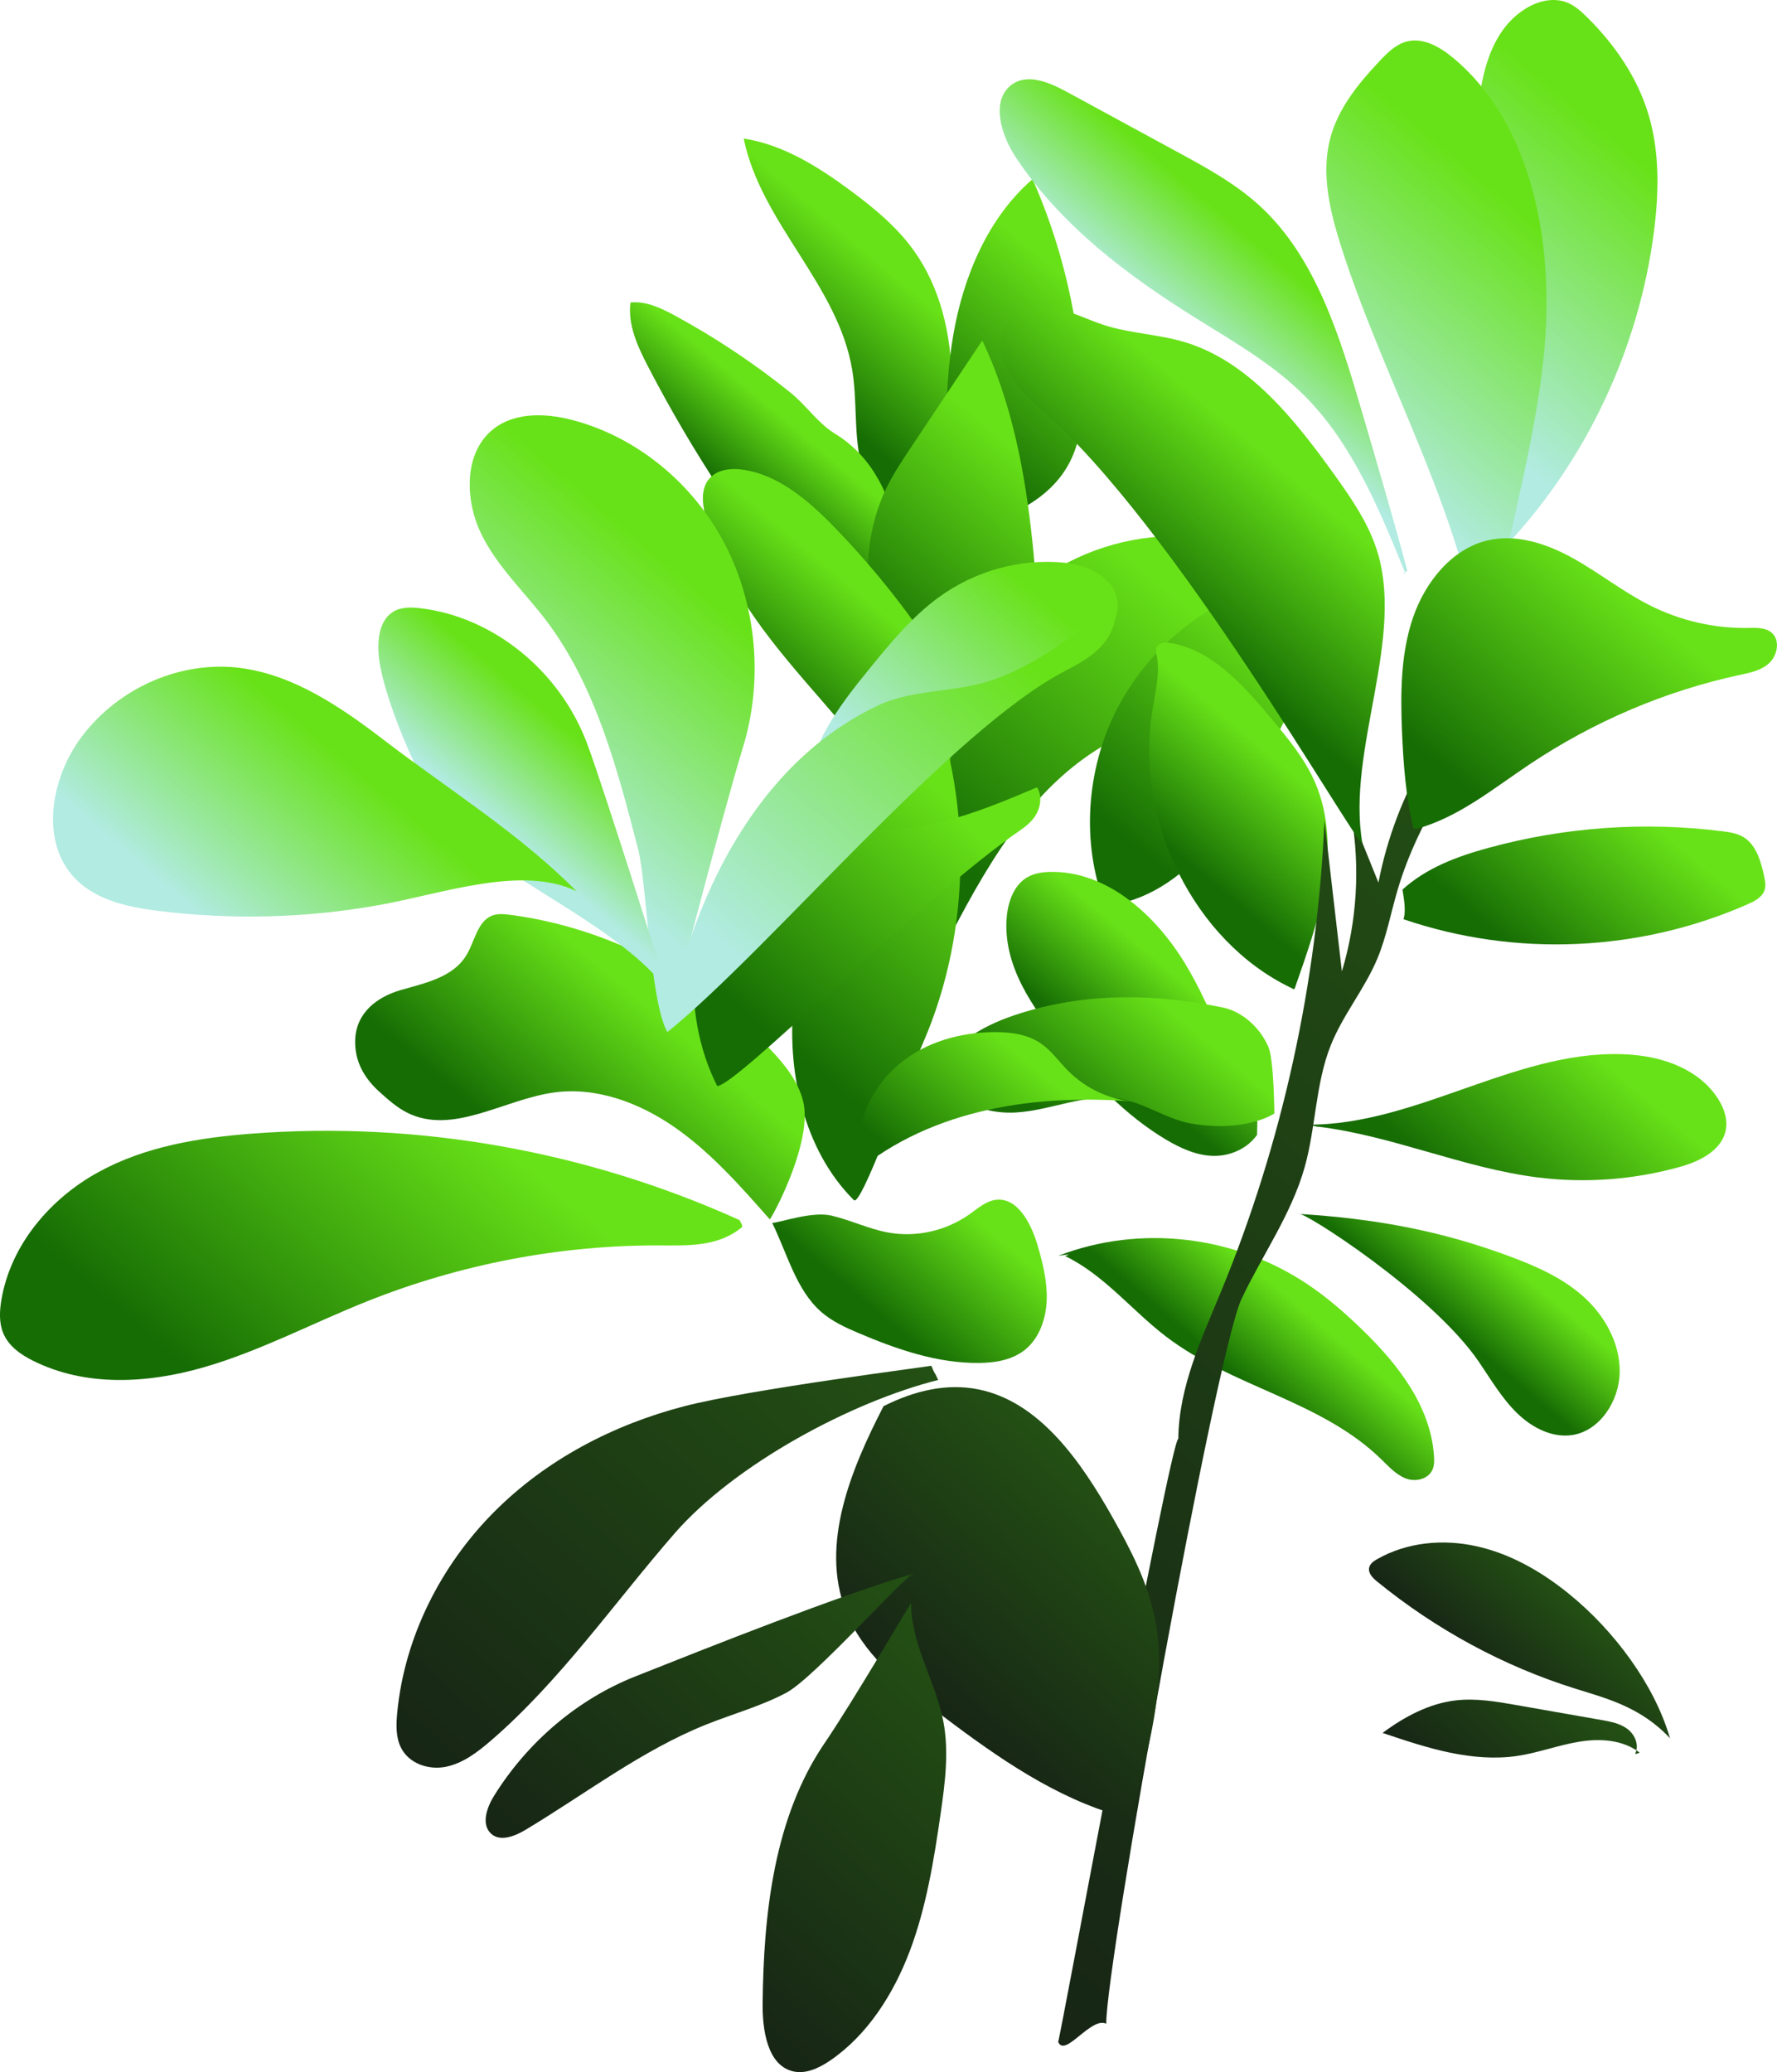 <?xml version="1.0" encoding="UTF-8"?><svg id="Layer_2" xmlns="http://www.w3.org/2000/svg" xmlns:xlink="http://www.w3.org/1999/xlink" viewBox="0 0 767.07 894.15"><defs><style>.cls-1{fill:url(#linear-gradient);}.cls-2{fill:url(#New_swatch_1-3);}.cls-3{fill:url(#New_swatch_1-4);}.cls-4{fill:url(#New_swatch_1-6);}.cls-5{fill:url(#New_swatch_1-7);}.cls-6{fill:url(#New_swatch_1-8);}.cls-7{fill:url(#New_swatch_1-2);}.cls-8{fill:url(#New_swatch_1-5);}.cls-9{fill:url(#New_swatch_1-9);}.cls-10{fill:url(#New_swatch_1-20);}.cls-11{fill:url(#New_swatch_1-21);}.cls-12{fill:url(#New_swatch_1-18);}.cls-13{fill:url(#New_swatch_1-17);}.cls-14{fill:url(#New_swatch_1-19);}.cls-15{fill:url(#New_swatch_1-16);}.cls-16{fill:url(#New_swatch_1-22);}.cls-17{fill:url(#New_swatch_1-14);}.cls-18{fill:url(#New_swatch_1-13);}.cls-19{fill:url(#New_swatch_1-10);}.cls-20{fill:url(#New_swatch_1-15);}.cls-21{fill:url(#New_swatch_1-12);}.cls-22{fill:url(#New_swatch_1-11);}.cls-23{fill:url(#New_swatch_1);}.cls-24{fill:url(#linear-gradient-8);}.cls-25{fill:url(#linear-gradient-9);}.cls-26{fill:url(#linear-gradient-3);}.cls-27{fill:url(#linear-gradient-4);}.cls-28{fill:url(#linear-gradient-2);}.cls-29{fill:url(#linear-gradient-6);}.cls-30{fill:url(#linear-gradient-7);}.cls-31{fill:url(#linear-gradient-5);}.cls-32{fill:url(#linear-gradient-14);}.cls-33{fill:url(#linear-gradient-15);}.cls-34{fill:url(#linear-gradient-13);}.cls-35{fill:url(#linear-gradient-12);}.cls-36{fill:url(#linear-gradient-10);}.cls-37{fill:url(#linear-gradient-11);}</style><linearGradient id="New_swatch_1" x1="341.47" y1="163.24" x2="382.36" y2="115.19" gradientUnits="userSpaceOnUse"><stop offset="0" stop-color="#166d04"/><stop offset="1" stop-color="#68e218"/></linearGradient><linearGradient id="New_swatch_1-2" x1="316.92" y1="213.97" x2="342.69" y2="183.69" xlink:href="#New_swatch_1"/><linearGradient id="New_swatch_1-3" x1="407.79" y1="192.46" x2="466" y2="124.07" xlink:href="#New_swatch_1"/><linearGradient id="New_swatch_1-4" x1="384.02" y1="282.29" x2="450.91" y2="203.7" xlink:href="#New_swatch_1"/><linearGradient id="New_swatch_1-5" x1="343.88" y1="312.22" x2="383.22" y2="265.99" xlink:href="#New_swatch_1"/><linearGradient id="New_swatch_1-6" x1="408.82" y1="368.32" x2="505.74" y2="254.44" xlink:href="#New_swatch_1"/><linearGradient id="New_swatch_1-7" x1="343.55" y1="454.03" x2="425.47" y2="357.77" xlink:href="#New_swatch_1"/><linearGradient id="New_swatch_1-8" x1="481.24" y1="357.67" x2="550.95" y2="275.76" xlink:href="#New_swatch_1"/><linearGradient id="New_swatch_1-9" x1="658.31" y1="414" x2="710.92" y2="352.19" xlink:href="#New_swatch_1"/><linearGradient id="New_swatch_1-10" x1="512.65" y1="372.45" x2="550.97" y2="327.42" xlink:href="#New_swatch_1"/><linearGradient id="New_swatch_1-11" x1="631.87" y1="514.76" x2="685.56" y2="451.67" xlink:href="#New_swatch_1"/><linearGradient id="New_swatch_1-12" x1="475.41" y1="454.51" x2="505.62" y2="419.01" xlink:href="#New_swatch_1"/><linearGradient id="New_swatch_1-13" x1="623.7" y1="570.66" x2="648.21" y2="541.85" xlink:href="#New_swatch_1"/><linearGradient id="New_swatch_1-14" x1="533.26" y1="593.32" x2="559.63" y2="562.33" xlink:href="#New_swatch_1"/><linearGradient id="linear-gradient" x1="332.59" y1="825.27" x2="768.3" y2="345.2" gradientUnits="userSpaceOnUse"><stop offset="0" stop-color="#162215"/><stop offset="1" stop-color="#245414"/></linearGradient><linearGradient id="linear-gradient-2" x1="391.57" y1="741.2" x2="488.15" y2="634.78" xlink:href="#linear-gradient"/><linearGradient id="linear-gradient-3" x1="625.71" y1="781.32" x2="682.01" y2="719.28" xlink:href="#linear-gradient"/><linearGradient id="linear-gradient-4" x1="640.7" y1="729.71" x2="681.14" y2="685.15" xlink:href="#linear-gradient"/><linearGradient id="linear-gradient-5" x1="168.29" y1="779" x2="383.77" y2="541.59" xlink:href="#linear-gradient"/><linearGradient id="linear-gradient-6" x1="299.61" y1="875.9" x2="444" y2="716.81" xlink:href="#linear-gradient"/><linearGradient id="linear-gradient-7" x1="219.26" y1="818.6" x2="379.42" y2="642.13" xlink:href="#linear-gradient"/><linearGradient id="New_swatch_1-15" x1="378.38" y1="566.54" x2="416.74" y2="521.47" xlink:href="#New_swatch_1"/><linearGradient id="New_swatch_1-16" x1="100.84" y1="607.71" x2="206.28" y2="483.82" xlink:href="#New_swatch_1"/><linearGradient id="New_swatch_1-17" x1="460.47" y1="490.78" x2="506.77" y2="436.38" xlink:href="#New_swatch_1"/><linearGradient id="New_swatch_1-18" x1="229.64" y1="499.47" x2="283.22" y2="436.52" xlink:href="#New_swatch_1"/><linearGradient id="New_swatch_1-19" x1="318.3" y1="434.15" x2="399.04" y2="339.28" xlink:href="#New_swatch_1"/><linearGradient id="linear-gradient-8" x1="222.22" y1="348.15" x2="301.56" y2="254.92" gradientUnits="userSpaceOnUse"><stop offset="0" stop-color="#b1ebe1"/><stop offset="1" stop-color="#68e218"/></linearGradient><linearGradient id="linear-gradient-9" x1="382.86" y1="331.87" x2="446.95" y2="256.56" xlink:href="#linear-gradient-8"/><linearGradient id="linear-gradient-10" x1="513.91" y1="150.97" x2="548.51" y2="110.31" xlink:href="#linear-gradient-8"/><linearGradient id="linear-gradient-11" x1="615.58" y1="164.12" x2="700.89" y2="63.87" xlink:href="#linear-gradient-8"/><linearGradient id="linear-gradient-12" x1="584.23" y1="198.44" x2="667.19" y2="100.96" xlink:href="#linear-gradient-8"/><linearGradient id="linear-gradient-13" x1="317.83" y1="411.25" x2="432.37" y2="276.68" xlink:href="#linear-gradient-8"/><linearGradient id="linear-gradient-14" x1="217.15" y1="358.93" x2="250.41" y2="319.85" xlink:href="#linear-gradient-8"/><linearGradient id="linear-gradient-15" x1="97.24" y1="403.8" x2="156.25" y2="334.47" xlink:href="#linear-gradient-8"/><linearGradient id="New_swatch_1-20" x1="401.73" y1="511.12" x2="445.75" y2="459.39" xlink:href="#New_swatch_1"/><linearGradient id="New_swatch_1-21" x1="631.04" y1="338.58" x2="701.86" y2="255.37" xlink:href="#New_swatch_1"/><linearGradient id="New_swatch_1-22" x1="501.63" y1="263.3" x2="553.92" y2="201.86" xlink:href="#New_swatch_1"/></defs><g id="_1"><g><path class="cls-23" d="M396.47,225.06c-12.51,.32-22.05-12.68-24.97-25.63-2.92-12.96-1.45-26.61-3.62-39.73-6.09-36.93-39.33-63.29-46.86-99.92,17.1,2.61,32.47,12.32,46.63,22.85,9.9,7.37,19.58,15.37,26.9,25.6,11.28,15.79,16.15,36.03,16.2,55.87,.04,19.84-4.45,39.4-10.9,58-.27,0-.54,0-.81,0-.27-.58-.54-1.15-2.57,2.96Z"/><path class="cls-7" d="M390.18,263.93c-16.12,2.97-32.82-3.27-46.04-13.53-13.21-10.27-23.42-24.26-32.83-38.5-11.45-17.31-22-35.29-31.61-53.82-4.42-8.53-8.77-17.9-7.55-27.55,6.77-.72,13.31,2.46,19.37,5.75,17.42,9.46,34.06,20.55,49.66,33.1,6.79,5.46,11.89,13.27,19.27,17.77,34.05,20.76,28.59,71.22,29.73,76.79Z"/><path class="cls-2" d="M409.9,222.91c-1.42-26.07-2.82-52.43,1.56-78.13,4.38-25.69,15.17-51.05,34.26-67.46,11.66,26.35,18.84,54.94,21.08,83.97,.99,12.82,.89,26.36-4.81,37.71-8.87,17.67-28.51,25.3-46.73,30.01,.27,.29,.54,.58-5.36-6.1Z"/><path class="cls-3" d="M407.62,334.52c-12.45-17.77-23.56-37.02-29.23-58.35-5.67-21.33-5.49-45.05,3.89-64.85,3.03-6.4,6.95-12.26,10.84-18.1,10.3-15.43,20.6-30.86,30.9-46.29,12.84,26.92,18.52,57.08,21.66,87.09,1.13,10.76,1.94,21.66,.64,32.4-3.33,27.36-19.84,50.56-35.93,72.24-.27,1.44,1.38,1.8-2.78-4.13Z"/><path class="cls-8" d="M407.83,387.08c-19.66-68.91-84.91-99.78-102.85-162.67-1.62-5.69-2.75-12.42,.63-17.15,3.27-4.57,9.48-5.35,14.84-4.61,15.8,2.18,28.96,13.67,40.38,25.5,10.82,11.21,20.96,23.15,30.34,35.74,7.87,10.57,15.3,21.77,19.61,34.45,9.52,28.06,2.64,59.06-2.98,88.48,.82-.86,1.63-1.71,.03,.26Z"/><path class="cls-4" d="M404.55,414.86c16.74-32.85,34.56-67,63.71-87.84,23.62-16.89,53.01-23.67,75.03-42.85,8.89-7.74,16.84-19.8,13.27-31.41-3.07-9.99-13.34-15.16-22.87-17.88-42.38-12.07-93.16,6.91-112.41,48.87-8.14,17.74-10.36,37.8-12.46,57.42-1.62,15.13-3.25,30.25-4.87,45.38-1.13,10.5-2.11,21.79,3.2,30.67,.27,0,.54,0-2.6-2.35Z"/><path class="cls-5" d="M368.58,517.86c-21.8-21.68-29.3-56.05-25.8-87.58,3.49-31.53,16.59-60.89,30.82-88.79,8.18-16.05,16.81-31.84,25.86-47.36,20.43,48.76,20.13,106.87-.8,155.4-9.97,23.11-27.06,71.34-30.07,68.34Z"/><path class="cls-6" d="M476.84,390.12c-10.14-26.63-7.83-57.97,4.9-83.31,12.74-25.33,35.41-44.49,61.08-53.36,9.65-3.33,22.29-4.26,27.94,4.72,5.31,8.44,.77,19.69-3.81,28.59-5.15,10.01-10.3,20.02-15.44,30.04-8.27,16.08-16.63,32.31-28.02,46.07-11.38,13.76-26.2,25.04-43.35,27.58,.27,.58,.54,1.15-3.31-.33Z"/><path class="cls-9" d="M605.4,383.88c10.42-9.48,23.81-14.38,37.1-18.01,32.89-8.99,67.35-11.43,101.07-7.16,3.22,.41,6.53,.91,9.31,2.69,5.28,3.38,7.27,10.37,8.65,16.76,.39,1.8,.76,3.69,.31,5.48-.84,3.3-4.11,5.08-7.07,6.39-46.84,20.75-100.64,23.14-148.95,6.62,1.27-3.62,.05-9.63-.42-12.76Z"/><path class="cls-19" d="M557.07,426.16c-41.6-20.1-67.36-71.9-59.6-119.82,1.26-7.78,3.3-15.69,1.87-23.43-.21-1.15-.5-2.38-.09-3.47,.79-2.11,3.51-2.33,5.62-2.01,18.12,2.75,31.84,18.22,44.02,32.76,7.18,8.57,14.47,17.32,18.92,27.78,5.93,13.91,6.37,29.9,3.84,44.93-2.52,15.03-7.85,29.34-12.82,43.81-.27,0-.54,0-.81,0,.81,.58,1.81,.78-.95-.55Z"/><path class="cls-22" d="M564.51,485.3c47.92,.35,92.28-34.05,140.07-30.15,14.1,1.15,28.95,6.48,36.96,18.87,2.35,3.63,4.05,7.99,3.6,12.37-.98,9.56-10.99,14.61-19.72,17.06-19.93,5.6-40.85,7.19-61.33,4.66-32.42-4.01-63.07-18.11-95.49-21.98,1.08,.29,2.16,.58-4.09-.83Z"/><path class="cls-21" d="M542.75,484.05c-11.09-22.49-18.33-47.13-31.3-68.44-12.98-21.31-33.86-39.65-57.72-39.38-3.74,.04-7.59,.59-10.79,2.63-5.38,3.44-7.85,10.44-8.39,17.09-1.66,20.43,10.98,38.81,23.74,54.18,13.23,15.94,27.59,31.27,45.04,41.63,6.26,3.71,13.07,6.81,20.23,7.02,7.16,.21,14.74-2.96,19.05-9.05,0,.86,0,1.73,.14-5.68Z"/><path class="cls-18" d="M560.63,523.81c32.41,2.01,61.12,7.08,91.73,18.58,11.1,4.17,22.21,9.08,31.21,17.16,9,8.08,15.72,19.85,15.6,32.38-.12,12.53-8.43,25.21-20.05,27.24-8.74,1.52-17.6-2.94-24.16-9.29-6.55-6.35-11.31-14.46-16.5-22.11-20.37-29.98-76.74-65.7-77.83-63.96Z"/><path class="cls-17" d="M456.78,541.92c35.25-13.65,76.34-8.89,108.01,12.51,8.51,5.75,16.32,12.59,23.75,19.84,14.96,14.6,29.15,32.67,30.48,54.22,.11,1.78,.12,3.63-.5,5.29-1.67,4.46-7.33,5.81-11.59,4.22-4.26-1.59-7.5-5.21-10.84-8.45-26.02-25.26-64.15-30.96-92.76-52.81-14.72-11.24-26.84-26.71-43.56-34.73,1.64-.52,3.27-1.05-2.99-.1Z"/><path class="cls-1" d="M508.64,620.85c.2-22.23,9.92-42.91,18.33-63.26,26.49-64.12,41.74-133.48,44.74-203.46,2.51,21.69,5.02,43.38,7.53,65.06,6.53-21.63,7.94-45,4.07-67.34,3.9,9.67,7.81,19.33,11.71,29,3.74-19.28,10.8-37.82,20.73-54.43-2.03,9.52-4.06,19.05-6.08,28.57,13.49-17.98,26.98-35.97,40.47-53.95-18.73,25.74-37.83,52.2-46.94,83.28-2.87,9.78-4.72,19.94-8.63,29.3-5.5,13.18-14.86,24.23-20.15,37.5-6.58,16.52-6.39,35.19-11.2,52.39-5.74,20.48-18.27,37.91-27.3,57.01-11.06,23.39-58.49,286.57-58.4,312.75-6.59-3.21-17.81,14.88-20.75,7.82,.46,.74,48.36-259.48,51.87-260.24Z"/><path class="cls-28" d="M381.41,606.76c-14.04,27.22-27.47,59.52-16.36,88.24,7.09,18.32,22.79,30.96,37.93,42.48,23.54,17.91,47.9,35.6,75.56,44.63,2.24,.73,4.68,1.4,6.87,.5,3.19-1.31,4.47-5.28,5.38-8.79,6.34-24.59,12.73-50.34,7.77-75.29-3.11-15.65-10.51-29.92-18.24-43.63-13.79-24.48-31.71-50.13-58.08-55.38-13.48-2.69-27.32,.47-40.83,7.26Z"/><path class="cls-26" d="M707.78,756.27c-7.39-5.63-17.22-6.17-26.2-4.68s-17.63,4.79-26.63,6.12c-9.58,1.42-19.36,.57-28.86-1.38-9.94-2.05-19.63-5.3-29.28-8.54,9.43-7.02,20.07-12.69,31.51-14.04,8.79-1.04,17.64,.5,26.37,2.03,12.21,2.14,24.43,4.29,36.64,6.43,3.8,.67,7.73,1.39,10.92,3.67,3.19,2.29,5.45,6.6,3.69,10.74,0,.25,0,.49,1.85-.35Z"/><path class="cls-27" d="M720.89,750.07c-3.61-12.22-9.66-23.52-16.92-33.74-7.7-10.83-16.79-20.54-26.95-28.76-11.75-9.51-25.11-17.1-39.56-20.32-14.45-3.22-30.06-1.84-43.07,5.59-1.46,.83-3.02,1.93-3.37,3.65-.48,2.35,1.5,4.38,3.29,5.85,25.6,20.89,54.84,36.7,85.79,46.37,13.45,4.2,28.24,7.93,40.78,21.37Z"/><path class="cls-31" d="M295.18,606.86c-30.3,7.9-59.33,22.86-82,45.67-22.68,22.8-38.65,53.76-41.74,86.8-.47,5.02-.59,10.35,1.64,14.8,3.52,7.04,12.14,9.76,19.49,8.24s13.67-6.36,19.49-11.39c29.82-25.77,52.9-59.1,78.98-89.12s76.55-57.01,113.94-66.38c-2.02-4.53-1.07-1.54-2.97-6.15,0,.25-78.31,10.09-106.82,17.53Z"/><path class="cls-29" d="M355.79,752.42c-21.57,31.81-26.21,73.05-26.59,112.28-.11,11.48,2.11,25.96,12.52,28.96,5.74,1.66,11.76-1.17,16.76-4.6,16.02-11,27.27-28.61,34.35-47.45,7.07-18.84,10.32-39.03,13.22-59.09,1.89-13.1,3.64-26.54,1.19-39.54-3.3-17.53-14.09-33.4-13.93-51.28-.46,.25-24.06,40.89-37.51,60.72Z"/><path class="cls-30" d="M394.48,678.99c-32.71,9.58-88.52,31.82-120.31,44.44-24.64,9.78-46.24,28.01-60.8,51.32-3.05,4.88-5.64,11.87-1.81,16.08,3.83,4.21,10.45,1.67,15.25-1.21,25.85-15.5,50.21-34.31,77.98-45.44,11.53-4.62,23.58-7.88,34.61-13.72,12.19-6.45,51.3-50.74,55.08-51.48Z"/><path class="cls-20" d="M333.34,527.72c6.54,13.31,10.32,29.01,21.27,38.49,4.66,4.03,10.27,6.59,15.84,8.96,16.7,7.11,34.21,13.15,52.2,12.96,7.16-.07,14.7-1.32,20.29-6.09,5.83-4.97,8.62-13.15,8.89-21.09,.27-7.94-1.67-15.77-3.88-23.37-2.77-9.56-8.64-20.92-17.98-19.85-4.29,.49-7.82,3.65-11.41,6.2-10.25,7.25-23.15,10.14-35.28,7.9-8.33-1.54-16.14-5.35-24.39-7.29-8.25-1.94-21.75,2.89-25.54,3.18Z"/><path class="cls-15" d="M319.14,526.44c-66.05-29.83-138.8-42.72-210.37-37.26-22.86,1.74-46.1,5.49-66.46,16.7-20.36,11.21-37.62,30.97-41.7,54.98-.81,4.8-1.07,9.93,.78,14.39,2.33,5.66,7.58,9.28,12.83,11.91,22.73,11.39,49.51,9.84,73.76,2.84,24.25-7,46.9-19.06,70.43-28.44,40.39-16.12,83.55-24.34,126.69-24.14,12.19,.06,25.22,.55,35.27-7.97,0-.58,0-1.15-1.22-3.01Z"/><path class="cls-13" d="M547.56,451.88c-3.29-7.9-10.88-15.33-19.79-17.15-28.79-5.89-57.52-6.49-85.73,2.02-13.34,4.02-26.92,10.28-35.02,22.26-1.02,1.51-1.97,3.19-2.04,5.05-.12,3.34,2.56,5.98,5.18,7.82,8.34,5.86,18.48,8.77,28.46,8.17,15.46-.94,29.94-8.46,45.22-5.81,10.53,1.83,19.74,8.73,30.27,10.56,23.58,4.09,35.98-4.3,35.98-4.3,0,0-.15-22.92-2.52-28.6Z"/><path class="cls-12" d="M332.31,526.2c-12.65-14.36-25.46-28.87-40.93-39.66-15.47-10.79-34.1-17.68-52.44-15.09-21.56,3.04-43.7,18.6-63.32,8.61-4.41-2.24-8.19-5.64-11.92-9-6.57-5.94-10.72-13.26-10.37-22.43,.44-11.55,9.27-18.42,19.76-21.44,10.49-3.02,22.56-5.43,28.36-15.21,3.47-5.84,4.64-14.15,10.65-16.75,2.57-1.11,5.46-.83,8.21-.47,42.1,5.55,82.3,26.37,112.38,58.22,6.02,6.37,11.82,13.51,14,22.24,4.06,16.27-11.18,46.18-14.37,50.98Z"/><path class="cls-14" d="M309.6,468.65c-16.33-32.24-12.81-74.68,8.59-103.36,4.07-5.45,8.95-10.59,15.16-12.78,9.98-3.52,20.62,1.25,30.9,3.64,28.06,6.53,56.73-5.04,83.39-16.41,2.43,3.72,1.52,9.04-.99,12.7-2.51,3.66-6.41,5.86-9.93,8.41-45.61,33.05-118.52,107.31-127.12,107.8Z"/><path class="cls-24" d="M320.74,322.37c8.83-28.75,5.87-61.37-7.96-87.79-13.83-26.42-38.33-46.26-65.95-53.4-12.15-3.14-26.35-3.39-35.64,5.52-11.04,10.59-10.25,29.89-3.36,43.9,6.89,14.01,18.43,24.67,27.78,36.96,21.41,28.13,30.9,64.15,39.88,99.06,3.68,14.3,5.06,65.39,12.57,78.75-.81,.29,24.22-95.46,32.68-123.01Z"/><path class="cls-25" d="M348.72,336.09c3.41-18.47,15.31-33.68,26.9-47.9,9.03-11.08,18.25-22.21,29.63-30.48,15.74-11.44,35.29-16.8,54.26-14.89,10.07,1.02,21.91,6.31,22.89,17.02,.93,10.16-8.45,17.6-16.7,22.81-29.31,18.5-58.73,37.07-90.17,51.05-7.54,3.35-15.95,6.47-23.53,3.23,1.35,0,2.7,0-3.28-.84Z"/><path class="cls-36" d="M606.71,247.57c-11.16-27.52-22.84-55.84-43.27-76.47-13.71-13.84-30.61-23.44-46.91-33.61-29.54-18.42-58.38-39.88-78.09-69.66-6.22-9.4-10.76-24.02-2.15-30.96,6.76-5.45,16.38-1.48,23.94,2.62,16.06,8.73,32.13,17.45,48.19,26.18,12.61,6.85,25.35,13.8,35.99,23.73,23.49,21.93,33.81,55.34,43.14,87.08,6.83,23.25,13.67,46.5,19.95,69.79-1.08,.58-2.16,1.15-.79,1.3Z"/><path class="cls-37" d="M647.95,235.96c-9.21-38.33-9.65-78.33-10.04-117.89-.17-16.72-.33-33.44-.5-50.17-.24-23.98,1.9-52.62,21.52-64.41,5.37-3.23,12.02-4.7,17.76-2.31,3.23,1.35,5.94,3.8,8.48,6.32,11.79,11.66,21.7,25.9,26.53,42.24,4.78,16.17,4.4,33.58,2.23,50.37-6.5,50.23-29.05,97.95-62.63,134.07-.54,.86-1.08,1.73-3.34,1.77Z"/><path class="cls-35" d="M640.25,288.64c-7.04-64.36-41.82-121.03-61.38-182.39-4.76-14.93-8.64-31.09-4.72-46.29,3.39-13.15,12.2-23.87,21.26-33.5,3.38-3.59,7.05-7.25,11.68-8.51,7.16-1.96,14.49,2.27,20.31,7.13,34.54,28.85,43.67,81.15,39.08,127.63-4.58,46.48-20.15,91.12-24.92,137.6-.27-.58-.54-1.15-1.31-1.67Z"/><path class="cls-34" d="M378.76,304.53c15.31-7.29,33.23-5.54,49.21-10.96,19.71-6.67,36.64-20.17,53.15-33.43,1.64,6.52-1.14,13.59-5.53,18.46s-10.2,7.98-15.89,10.95c-49.65,25.89-127.74,120.43-171.63,155.82,0-2.01,14-104.33,90.69-140.85Z"/><path class="cls-32" d="M253.44,320.89c-11.71-31.39-40.53-54.77-72.07-58.44-4.08-.48-8.48-.57-11.97,1.73-5.87,3.87-6.65,12.61-5.79,19.9,2.27,19.2,21.51,64.63,35.6,76.85,24.63,21.36,68.95,40.07,88.86,66.24,0,.29-26.78-85.22-34.63-106.27Z"/><path class="cls-33" d="M248.86,384.56c-24.63-24.9-55.44-44.01-83.01-65.13-18.71-14.34-38.96-28.13-61.84-31.16-25.54-3.38-52.39,8.13-68.59,29.42-12.81,16.83-18.11,43.26-4.66,59.51,8.97,10.85,23.45,14.06,36.94,15.78,32.07,4.09,64.69,3.23,96.52-2.54,27.23-4.94,61.04-17.2,84.64-5.89Z"/><path class="cls-10" d="M370.51,498.39c-1.02-15.27,6.68-30.33,18.1-39.63,11.42-9.3,26.1-13.27,40.48-13.39,7.13-.06,14.58,.9,20.52,5.1,4.29,3.03,7.45,7.52,11.17,11.31,8.04,8.19,18.92,13.15,30.04,13.67-42.54-3.64-88.22,2.64-121.8,30.69,1.89,0,2.02,.36,1.47-7.75Z"/><path class="cls-11" d="M610.18,357.58c-3.32-13.64-4.4-27.78-4.98-41.86-.67-16.57-.6-33.58,4.73-49.17,5.33-15.59,16.86-29.67,32.06-33.32,12.44-2.99,25.47,1.28,36.79,7.53,11.32,6.25,21.62,14.48,33.13,20.32,13.37,6.78,28.23,10.19,43.04,9.88,3.71-.08,7.95-.17,10.47,2.72,3.03,3.48,1.54,9.51-1.87,12.59-3.4,3.07-8.02,4.01-12.39,4.94-32.2,6.9-63.2,20.08-91,38.68-15.68,10.49-30.7,22.87-48.62,27.74,.27,0,.54,0,.81,0,1.35,0,2.7,0-2.18-.06Z"/><path class="cls-16" d="M588.12,364.03c-7.15-40.57,19.16-89.31,5.76-128.05-3.94-11.38-10.82-21.29-17.72-30.94-17.4-24.29-37.35-49.28-64.99-57.48-11.28-3.35-23.22-3.65-34.44-7.25-7.48-2.4-14.6-6.26-22.34-7.42-7.74-1.17-16.7,1.14-20.67,8.31-6.84,12.37,5.19,26.56,15.7,35.56,56.97,48.83,134.41,185.22,138.69,187.27Z"/></g></g></svg>